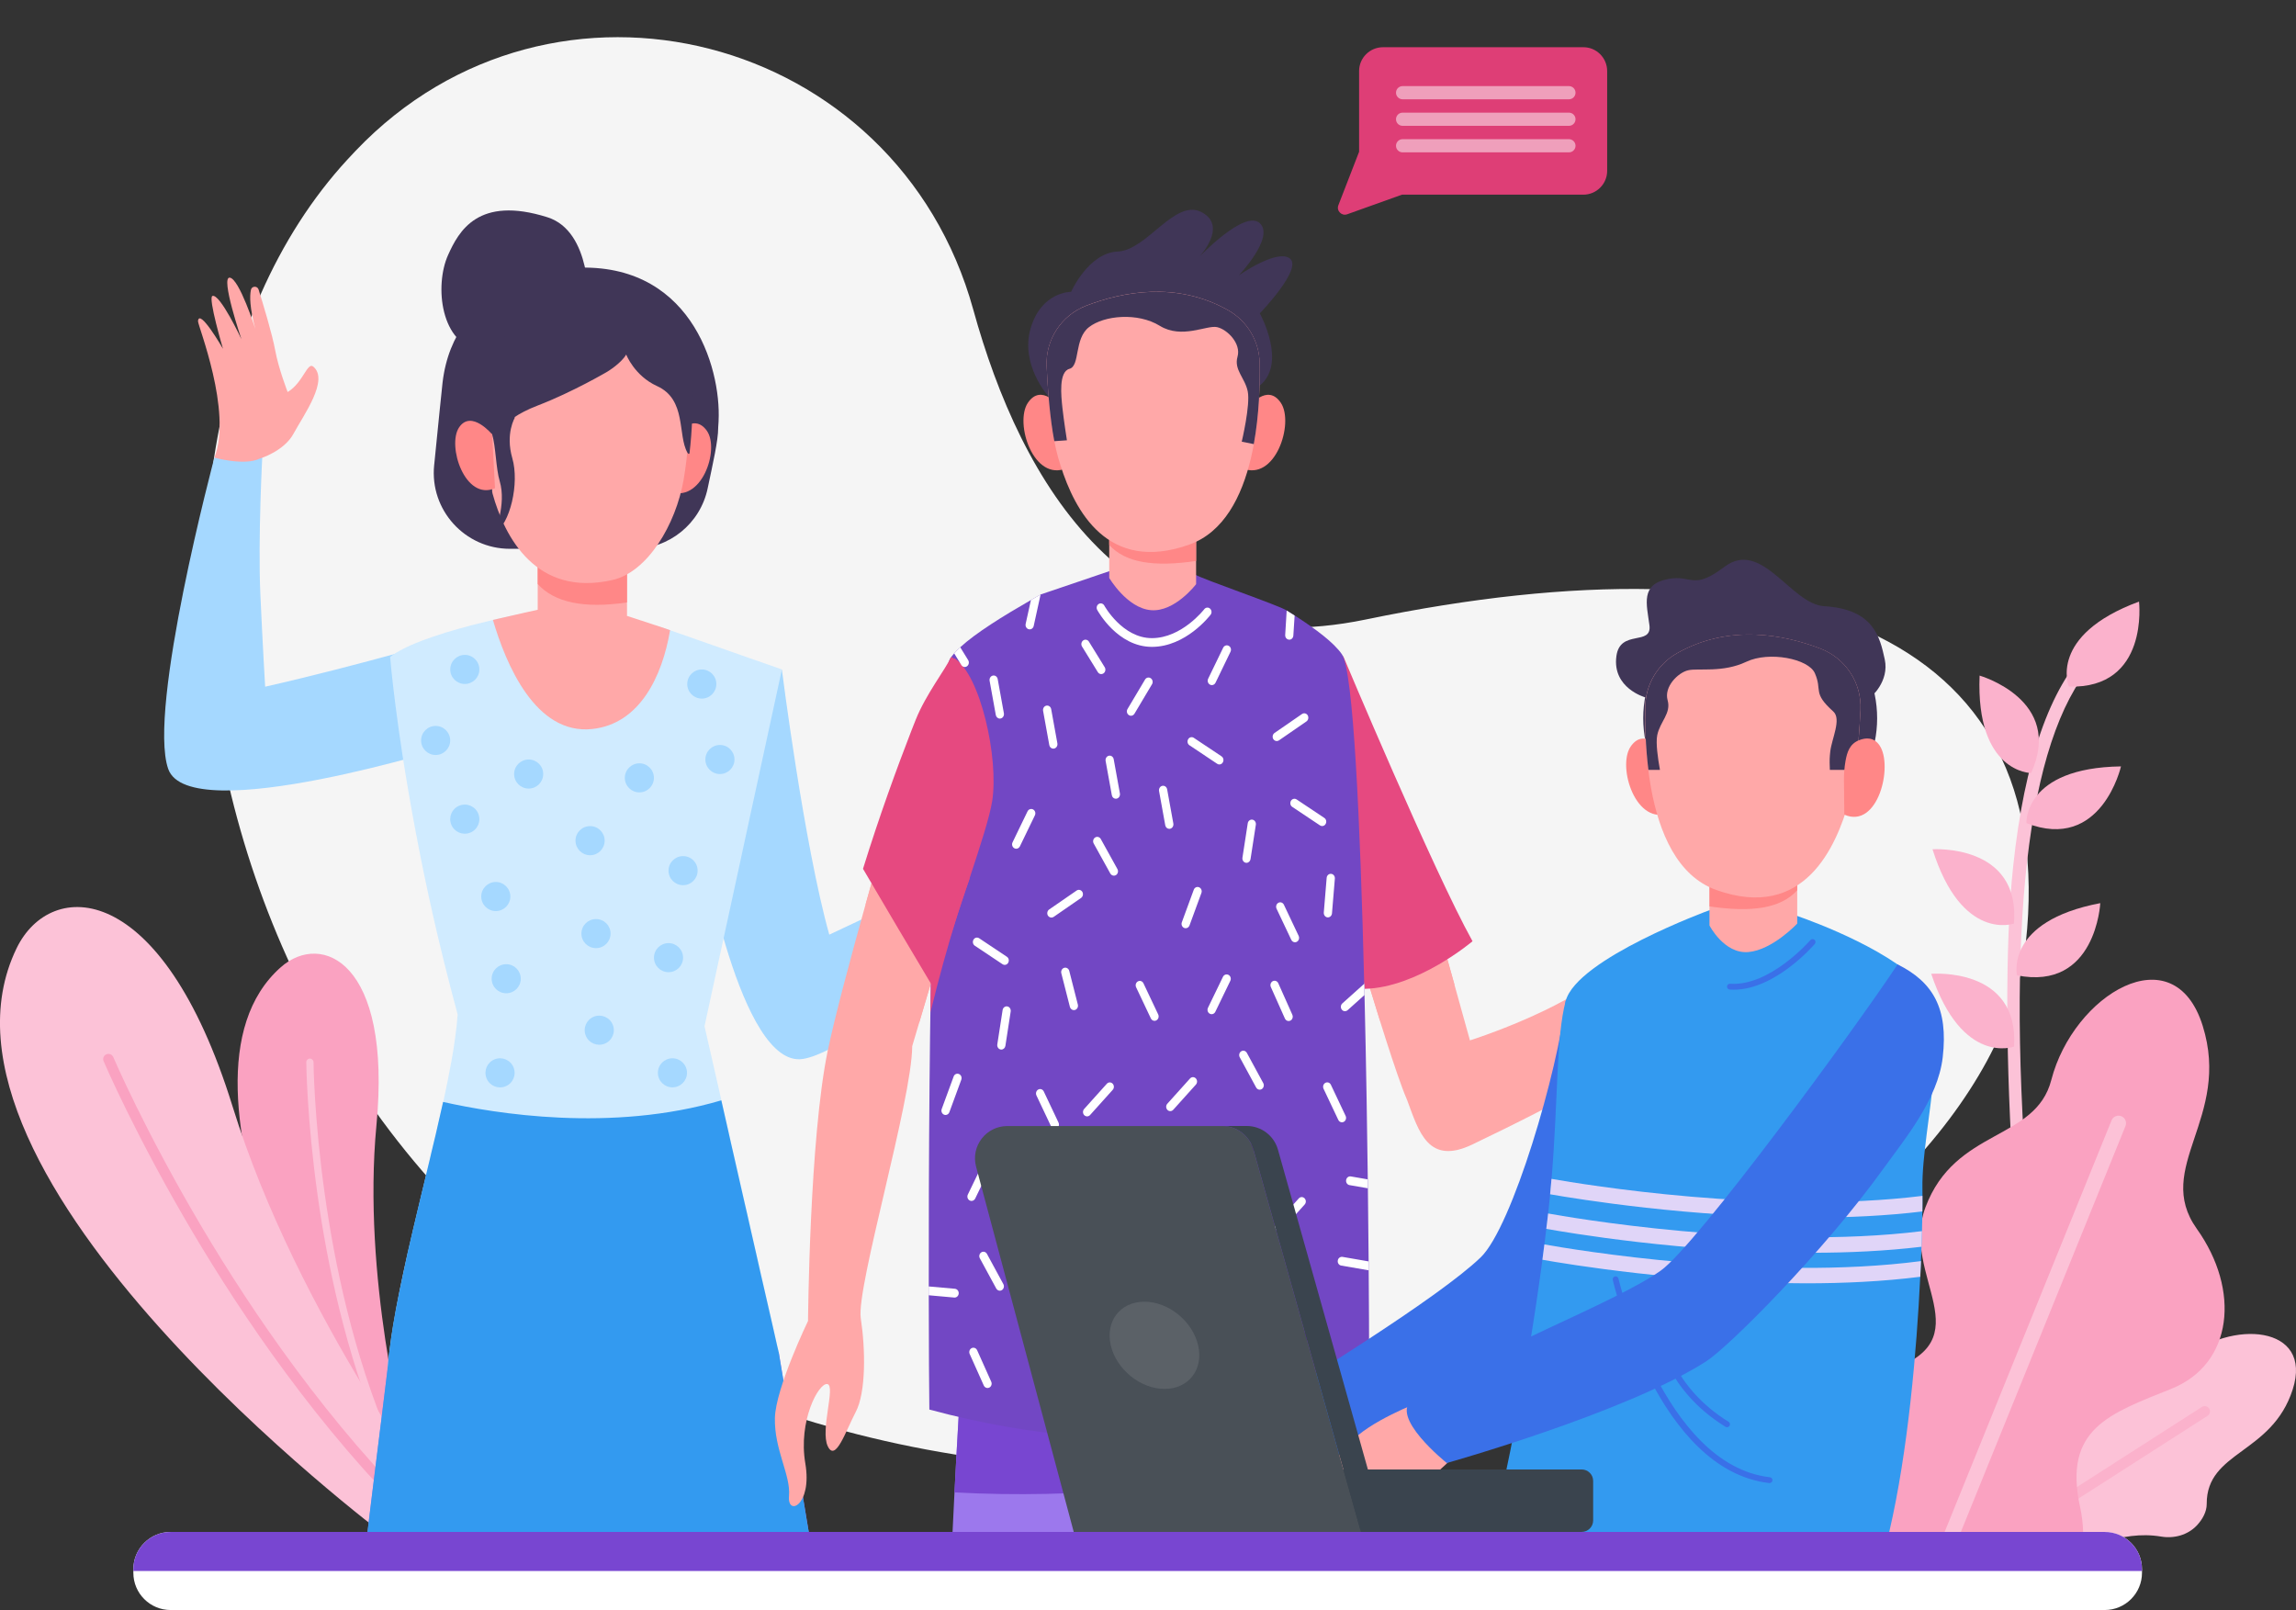 <svg width="589" height="413" viewBox="0 0 589 413" fill="none" xmlns="http://www.w3.org/2000/svg">
<rect x="0" y="0" width="589" height="413" fill="#333333" stroke="none"/>
<g clip-path="url(#clip0)">
<path d="M249.673 79.419C230.091 8.474 141.851 -14.377 91.272 38.641C90.546 39.404 89.82 40.18 89.093 40.969C16.588 119.676 50.847 313.631 202.151 362.794C353.456 411.957 510.838 322.181 519.68 241.934C528.521 161.688 458.717 136.471 350.386 158.915C289.194 171.587 261.865 123.582 249.673 79.419Z" fill="#F5F5F5"/>
<path d="M554.385 394.169C557.722 394.729 561.213 393.788 563.545 391.332C565.061 389.729 566.093 387.757 566.093 385.861C566.093 385.836 566.093 385.81 566.093 385.785C566.055 372.183 582.783 373.087 588.147 356.457C593.523 339.828 572.297 338.428 560.169 348.696C551.454 356.076 540.994 345.77 528.318 354.371C517.31 361.839 523.438 380.237 505.398 374.486C499.639 372.641 494.479 374.423 490.122 377.68C485.115 381.433 481.841 386.701 480.49 392.426L481.93 393.444C517.514 415.239 533.554 390.696 554.385 394.169Z" fill="#FCC2D7"/>
<path d="M519.119 393.444L566.309 363.201C566.946 362.794 567.125 361.954 566.717 361.33C566.309 360.694 565.469 360.516 564.844 360.923L514.099 393.457H519.119V393.444Z" fill="#FBB2CC"/>
<path d="M516.571 303.452C514.583 273.807 514.252 242.711 516.456 222.099C519.348 195.163 525.871 176.422 535.86 166.383C536.522 165.722 537.605 165.709 538.268 166.371C538.93 167.032 538.943 168.114 538.281 168.775C520.813 186.333 514.532 233.461 520.075 305.182L516.571 303.452Z" fill="#FCC2D7"/>
<path d="M521.043 198.306C521.043 198.306 506.825 198.281 507.831 173.305C507.831 173.318 529.592 179.514 521.043 198.306Z" fill="#FBB2CC"/>
<path d="M519.845 211.157C519.845 211.157 519.081 196.97 544.103 196.601C544.103 196.588 539.109 218.638 519.845 211.157Z" fill="#FBB2CC"/>
<path d="M530.726 176.129C530.726 176.129 525.26 163.012 548.728 154.322C548.728 154.322 551.39 176.766 530.726 176.129Z" fill="#FBB2CC"/>
<path d="M516.647 236.922C516.647 236.922 503.257 241.706 495.753 217.862C495.753 217.862 518.342 216.348 516.647 236.922Z" fill="#FBB2CC"/>
<path d="M517.425 250.205C517.425 250.205 514.214 236.362 538.79 231.68C538.79 231.667 537.694 254.238 517.425 250.205Z" fill="#FBB2CC"/>
<path d="M516.673 268.475C516.673 268.475 503.372 273.514 495.422 249.81C495.422 249.81 517.972 247.876 516.673 268.475Z" fill="#FBB2CC"/>
<path d="M103.91 369.537L100.037 369.384L97.986 369.308L92.164 369.079C92.164 369.079 38.349 277.84 72.059 248.093C82.443 238.932 100.585 246.528 96.572 288.629C92.852 327.639 103.91 369.537 103.91 369.537Z" fill="#FAA2C1"/>
<path d="M100.037 369.384L97.986 369.308C88.597 347.208 83.844 323.453 81.5 306.786C78.71 286.988 78.57 272.623 78.57 272.483C78.57 271.974 78.978 271.555 79.487 271.555C79.997 271.555 80.417 271.962 80.43 272.471C80.43 272.611 80.557 286.886 83.347 306.557C85.704 323.3 90.495 347.233 100.037 369.384Z" fill="#FCC2D7"/>
<path d="M114.6 387.808L109.338 389.754L106.548 390.785L98.636 393.711C98.636 393.711 -24.169 301.747 4.268 243.232C13.021 225.216 41.508 225.267 59.638 283.756C76.442 337.983 114.6 387.808 114.6 387.808Z" fill="#FCC2D7"/>
<path d="M109.338 389.767L106.548 390.798C81.666 366.483 62.071 337.398 49.624 316.43C34.845 291.543 26.653 272.407 26.576 272.216C26.283 271.529 26.602 270.74 27.29 270.46C27.978 270.168 28.768 270.486 29.061 271.173C29.137 271.364 37.278 290.36 51.968 315.107C64.479 336.164 84.239 365.491 109.338 389.767Z" fill="#FAA2C1"/>
<path d="M534.395 393.012C534.331 390.887 534.089 388.749 533.618 386.624C529.197 366.445 541.211 362.628 557.047 356.254C572.883 349.879 574.769 330.947 563.545 315.208C552.333 299.47 572.476 286.823 565.061 263.132C557.646 239.453 531.872 255.205 526.228 277.038C522.177 292.739 501.576 289.342 493.944 309.699C487.319 327.372 509.526 343.696 483.879 351.801C475.687 354.384 471.152 360.669 468.782 368.01C466.055 376.471 466.591 385.25 469.699 392.999H534.395V393.012Z" fill="#FAA2C1"/>
<path d="M503.015 393.012L545.262 288.846C545.657 287.853 545.186 286.733 544.192 286.339C543.198 285.945 542.077 286.415 541.682 287.408L498.849 393.024H503.015V393.012Z" fill="#FCC2D7"/>
<path d="M150.961 78.083C150.961 78.083 151.853 59.329 140.424 55.728C122.639 50.117 117.683 59.329 114.944 65.423C111.427 73.223 112.931 88.529 123.531 90.005C139.38 92.206 149.98 83.325 150.961 78.083Z" fill="#403657"/>
<path d="M162.414 140.797C171.664 140.797 179.639 134.333 181.538 125.287C182.901 118.785 184.238 113.021 184.238 109.777V109.688C184.328 108.67 184.366 107.639 184.379 106.634C184.506 91.837 175.358 64.813 143.227 69.1C143.227 69.1 116.562 72.141 113.529 98.161C113.529 98.161 112.268 110.171 111.427 118.861C111.415 119.014 111.402 119.167 111.376 119.32C110.204 130.809 119.25 140.784 130.818 140.784H162.414V140.797Z" fill="#403657"/>
<path d="M200.572 171.727C200.572 171.727 206.254 216.679 212.739 239.759C212.739 239.759 221.963 235.471 234.028 229.644C247.112 223.333 265.93 211.806 265.93 211.806L270.682 223.244C270.682 223.244 222.077 269.048 205.986 271.644C189.882 274.239 180.021 216.679 180.021 216.679L200.572 171.727Z" fill="#A5D8FF"/>
<path d="M264.936 213.154C264.936 213.154 263.598 206.767 266.465 202.441C269.331 198.115 273.689 190.023 278.798 188.344C283.078 186.931 276.759 194.146 276.581 198.726C276.581 198.726 282.951 197.924 287.537 196.436C291.576 195.125 299.564 193.497 303.272 192.759C304.291 192.555 304.941 193.84 304.164 194.515C302.902 195.609 300.252 196.983 294.799 198.293C294.799 198.293 308.113 195.774 309.489 197.81C310.865 199.846 294.175 202.683 294.175 202.683C294.175 202.683 307.132 201.92 307.476 203.943C307.68 205.177 294.252 208.014 294.252 208.014C294.252 208.014 306.508 208.345 303.539 210.279C302.673 210.839 278.963 213.511 270.707 223.244C270.682 223.257 265.127 217.518 264.936 213.154Z" fill="#FFA681"/>
<path d="M118.626 162.872C118.626 162.872 91.438 170.875 68.021 176.155C68.021 176.155 67.409 166.014 66.798 152.642C66.135 138.137 67.333 116.139 67.333 116.139L55 117.398C55 117.398 37.775 181.88 43.152 197.25C48.528 212.62 116.766 191.092 116.766 191.092L118.626 162.872Z" fill="#A5D8FF"/>
<path d="M66.619 117.653C66.619 117.653 72.875 115.782 75.321 111.215C77.767 106.647 84.52 97.448 80.354 94.038C78.837 92.791 77.729 98.224 73.792 100.565C73.792 100.565 71.461 94.598 70.594 89.852C69.83 85.679 67.46 77.88 66.339 74.279C66.033 73.286 64.594 73.325 64.377 74.33C64.02 75.958 64.059 78.936 65.498 84.356C65.498 84.356 61.383 71.467 58.937 71.225C56.491 70.984 61.931 87.002 61.931 87.002C61.931 87.002 56.44 75.258 54.491 75.92C53.306 76.34 57.204 89.471 57.204 89.471C57.204 89.471 51.089 78.859 50.796 82.384C50.707 83.414 59.651 105.515 55 117.398C54.987 117.398 62.683 119.549 66.619 117.653Z" fill="#FFA8A8"/>
<path d="M199.552 345.897L199.769 346.851C178.594 361.165 99.413 351.394 99.413 351.394C99.553 349.74 99.732 347.996 99.961 346.202C100.203 344.205 100.509 342.131 100.866 339.993C101.821 334.242 103.108 328.008 104.547 321.608C105.006 319.598 105.478 317.549 105.962 315.488C107.389 309.368 108.917 303.172 110.357 297.141C110.854 295.067 111.338 293.019 111.822 290.983C112.485 288.159 113.109 285.372 113.708 282.687C114.485 279.099 115.186 275.664 115.772 272.42C116.167 270.231 116.511 268.145 116.765 266.16C117.071 264.06 117.275 262.076 117.403 260.231C116.141 255.587 114.969 251.032 113.873 246.617C113.326 244.365 112.79 242.176 112.268 240.001C110.637 233.041 109.21 226.425 107.962 220.229C107.516 217.977 107.083 215.788 106.688 213.651C105.299 206.335 104.191 199.719 103.286 193.955C102.942 191.652 102.611 189.502 102.331 187.479C102.012 185.265 101.745 183.216 101.503 181.346C100.445 173.165 100.076 168.521 100.076 168.521C100.267 168.368 100.458 168.228 100.662 168.088C103.07 166.383 106.815 164.78 110.994 163.355C115.402 161.841 120.269 160.531 124.563 159.5C125.212 159.347 125.849 159.195 126.474 159.042C132.118 157.719 136.335 156.955 136.335 156.955C155.534 160.976 161.013 158.393 161.013 158.393L170.772 161.269L171.919 161.676L179.028 164.169L179.321 164.271L192.074 168.75L200.584 171.727L197.285 186.932L195.845 193.573L191.5 213.6L190.074 220.216L185.742 240.166L184.315 246.719L180.735 263.246L181.448 266.402L182.85 272.534L185.067 282.28L187.08 291.098L188.468 297.205L192.647 315.577L194.036 321.646L198.176 339.815L199.552 345.897Z" fill="#D0EBFF"/>
<path d="M171.906 161.663C169.867 173.648 164.045 185.71 151.942 187.008C137.328 188.586 129.748 170.277 126.448 159.029C132.092 157.706 137.94 156.421 137.94 156.421C157.14 160.441 160.847 157.986 160.847 157.986L170.746 161.243L171.906 161.663Z" fill="#FFA8A8"/>
<path d="M122.97 171.727C122.97 173.788 121.301 175.455 119.237 175.455C117.173 175.455 115.504 173.788 115.504 171.727C115.504 169.666 117.173 167.999 119.237 167.999C121.301 167.999 122.97 169.666 122.97 171.727Z" fill="#A5D8FF"/>
<path d="M115.491 189.947C115.491 192.008 113.822 193.675 111.759 193.675C109.695 193.675 108.026 192.008 108.026 189.947C108.026 187.886 109.695 186.219 111.759 186.219C113.81 186.219 115.491 187.886 115.491 189.947Z" fill="#A5D8FF"/>
<path d="M139.354 198.561C139.354 200.622 137.685 202.289 135.621 202.289C133.557 202.289 131.888 200.622 131.888 198.561C131.888 196.5 133.557 194.833 135.621 194.833C137.685 194.833 139.354 196.5 139.354 198.561Z" fill="#A5D8FF"/>
<path d="M122.702 208.752C123.467 210.673 122.537 212.836 120.613 213.6C118.689 214.363 116.523 213.434 115.759 211.513C114.995 209.592 115.925 207.429 117.848 206.665C119.772 205.902 121.938 206.831 122.702 208.752Z" fill="#A5D8FF"/>
<path d="M155.114 215.648C155.114 217.709 153.445 219.389 151.381 219.389C149.317 219.389 147.635 217.722 147.635 215.648C147.635 213.587 149.304 211.92 151.381 211.92C153.445 211.908 155.114 213.587 155.114 215.648Z" fill="#A5D8FF"/>
<path d="M178.964 223.346C178.964 225.407 177.295 227.074 175.231 227.074C173.167 227.074 171.498 225.407 171.498 223.346C171.498 221.284 173.167 219.618 175.231 219.618C177.295 219.605 178.964 221.272 178.964 223.346Z" fill="#A5D8FF"/>
<path d="M183.767 175.468C183.767 177.529 182.098 179.208 180.034 179.208C177.97 179.208 176.301 177.542 176.301 175.468C176.301 173.407 177.97 171.74 180.034 171.74C182.098 171.74 183.767 173.407 183.767 175.468Z" fill="#A5D8FF"/>
<path d="M156.63 239.492C156.63 241.553 154.961 243.22 152.884 243.22C150.821 243.22 149.152 241.553 149.152 239.492C149.152 237.43 150.821 235.764 152.884 235.764C154.961 235.751 156.63 237.43 156.63 239.492Z" fill="#A5D8FF"/>
<path d="M133.595 251.07C133.595 253.131 131.927 254.798 129.863 254.798C127.799 254.798 126.13 253.131 126.13 251.07C126.13 249.009 127.799 247.342 129.863 247.342C131.927 247.329 133.595 249.009 133.595 251.07Z" fill="#A5D8FF"/>
<path d="M130.92 229.987C130.92 232.049 129.251 233.715 127.187 233.715C125.123 233.715 123.454 232.049 123.454 229.987C123.454 227.926 125.123 226.247 127.187 226.247C129.238 226.247 130.92 227.926 130.92 229.987Z" fill="#A5D8FF"/>
<path d="M167.752 199.54C167.752 201.602 166.083 203.268 164.02 203.268C161.956 203.268 160.287 201.602 160.287 199.54C160.287 197.479 161.956 195.812 164.02 195.812C166.071 195.8 167.752 197.479 167.752 199.54Z" fill="#A5D8FF"/>
<path d="M188.417 194.833C188.417 196.894 186.748 198.561 184.684 198.561C182.62 198.561 180.951 196.894 180.951 194.833C180.951 192.771 182.62 191.105 184.684 191.105C186.748 191.092 188.417 192.771 188.417 194.833Z" fill="#A5D8FF"/>
<path d="M175.231 245.663C175.231 247.724 173.562 249.39 171.498 249.39C169.434 249.39 167.765 247.724 167.765 245.663C167.765 243.601 169.434 241.935 171.498 241.935C173.549 241.935 175.231 243.601 175.231 245.663Z" fill="#A5D8FF"/>
<path d="M176.238 275.206C176.238 277.267 174.569 278.934 172.505 278.934C170.441 278.934 168.772 277.267 168.772 275.206C168.772 273.145 170.441 271.478 172.505 271.478C174.556 271.478 176.238 273.145 176.238 275.206Z" fill="#A5D8FF"/>
<path d="M157.203 262.89C157.968 264.811 157.038 266.974 155.114 267.738C153.19 268.501 151.024 267.572 150.26 265.651C149.495 263.73 150.426 261.567 152.349 260.803C154.26 260.04 156.439 260.969 157.203 262.89Z" fill="#A5D8FF"/>
<path d="M131.748 273.832C132.513 275.753 131.583 277.916 129.659 278.68C127.735 279.443 125.569 278.514 124.805 276.593C124.04 274.672 124.97 272.509 126.894 271.745C128.805 270.982 130.984 271.911 131.748 273.832Z" fill="#A5D8FF"/>
<path d="M207.477 392.986L206.7 388.329L203.68 370.288L202.648 364.104L199.769 346.851L194.533 347.093L125.11 350.236L99.413 351.394L97.757 364.817L96.98 371.064L94.699 389.589L94.279 392.986H207.477Z" fill="#9C78ED"/>
<path d="M207.464 392.986L206.751 388.787L206.687 388.342L206.19 385.365L205.693 382.426L203.655 370.275L203.069 366.687L202.623 364.104L202.559 363.722L199.935 347.984L199.756 346.864L199.527 345.897L199.323 345.045L198.151 339.841L195.819 329.662L195.144 326.748L193.998 321.659L192.609 315.565L191.666 311.391L190.991 308.478L188.43 297.218L187.487 293.095L187.041 291.098L186.837 290.182L185.041 282.268C156.821 290.589 126.932 285.652 113.67 282.675C113.084 285.347 112.434 288.146 111.784 290.97C111.631 291.594 111.491 292.205 111.338 292.828C111.109 293.795 110.867 294.775 110.637 295.742C110.548 296.212 110.434 296.658 110.319 297.128C109.223 301.747 108.077 306.455 106.955 311.124C106.726 312.091 106.509 313.071 106.28 314.012C106.165 314.509 106.051 314.979 105.923 315.488C105.452 317.549 104.981 319.611 104.509 321.608C103.923 324.28 103.363 326.901 102.828 329.497C102.624 330.464 102.42 331.405 102.241 332.347C101.706 334.968 101.235 337.525 100.827 339.993C100.471 342.144 100.178 344.205 99.948 346.228C99.859 346.851 99.795 347.462 99.706 348.047C99.617 349.052 99.502 350.019 99.413 350.986C99.413 351.139 99.388 351.254 99.388 351.394L97.744 364.804L97.477 366.891L97.12 369.804L96.967 371.038L95.145 385.721L94.788 388.66L94.674 389.602L94.279 392.986H207.464Z" fill="#339AF0"/>
<path d="M173.32 111.495C173.32 111.495 177.907 105.693 181.321 110.49C184.735 115.286 179.907 129.473 171.549 126.012L173.32 111.495Z" fill="#FF8787"/>
<path d="M137.94 141.166V158.571C137.94 158.571 146.043 164.806 152.349 165.353C158.656 165.9 160.847 158.469 160.847 158.469V142.272L137.94 141.166Z" fill="#FFA8A8"/>
<path d="M137.94 142.87V149.817C142.183 154.512 149.699 156.179 160.847 154.538V143.977L137.94 142.87Z" fill="#FF8787"/>
<path d="M176.085 118.111C175.881 119.79 175.652 121.495 175.346 123.2C173.346 134.511 166.173 146.738 157.127 148.787C137.583 153.215 129.468 137.883 126.346 126.585C126.002 125.325 126.652 123.887 126.372 122.399C125.722 118.874 124.295 114.866 123.977 110.922C123.747 108.187 123.594 105.489 123.48 103.046C123.161 96.176 127.149 89.852 133.379 87.384C142.361 83.821 156.006 80.997 168.925 88.554C173.702 91.354 176.696 96.519 176.798 102.194C176.887 106.533 176.773 112.182 176.085 118.111Z" fill="#FFA8A8"/>
<path d="M176.875 116.329C176.696 116.482 176.518 116.431 176.352 116.126C173.766 111.584 176.199 102.512 168.555 99.038C162.733 96.392 160.643 90.946 160.643 90.946C159.318 93.224 155.853 95.311 155.853 95.311C155.853 95.311 147.062 100.514 137.94 104.026C135.226 105.069 133.29 106.125 131.939 107.041C132.041 107.067 132.105 107.092 132.105 107.092C132.105 107.092 129.582 111.189 131.43 117.564C133.277 123.938 130.895 134.448 126.792 136.878C126.869 136.7 129.952 129.435 128.206 123.493C127.2 120.096 127.213 114.675 126.257 111.444C125.2 110.718 122.766 109.497 121.951 109.014C121.722 106.227 121.543 103.479 121.429 100.985C121.097 93.975 125.302 87.537 131.863 85.017C141.329 81.379 155.713 78.503 169.332 86.213C174.365 89.063 177.524 94.331 177.639 100.107C177.715 104.522 177.601 110.286 176.875 116.329Z" fill="#403657"/>
<path d="M126.257 111.444C126.257 111.444 120.919 104.98 117.772 109.637C114.625 114.307 119.275 128.595 126.983 125.236L126.257 111.444Z" fill="#FF8787"/>
<path d="M408.94 251.872C396.519 260.778 377.089 266.885 377.089 266.885L373.114 252.597L370.006 241.451L367.814 233.588L345.544 233.575C346.755 237.749 347.99 241.998 349.252 246.197C350.857 251.604 352.462 256.897 353.978 261.783C356.132 268.654 358.106 274.697 359.712 279.023C360.081 280.028 360.514 281.122 361.011 282.293C363.992 290.321 366.388 299.037 377.752 293.566C387.753 288.756 401.322 282.089 408.099 277.662L408.94 251.872Z" fill="#FFA8A8"/>
<path d="M349.252 246.184C350.857 251.591 352.462 256.884 353.991 261.77C363.075 260.803 369.369 256.312 373.114 252.584L370.006 241.438L349.252 246.184Z" fill="#FFA8A8"/>
<path d="M344.525 168.19C344.525 168.19 367.763 223.524 377.752 241.451C377.752 241.451 363.75 253.335 350.105 253.665C350.105 253.665 342.245 192.911 344.525 168.19Z" fill="#E64980"/>
<path d="M290.136 393.024C290.366 389.156 290.595 385.467 290.786 382.044C291.614 368.074 292.137 358.544 292.137 358.544L286.658 358.302L283.575 358.162L246.335 356.508C246.335 356.508 245.66 367.17 244.857 382.833C244.692 386.039 244.526 389.449 244.36 393.024H290.136Z" fill="#9C78ED"/>
<path d="M286.658 358.302L292.137 358.544C292.137 358.544 291.602 368.074 290.786 382.044C276.479 383.24 260.859 383.724 244.857 382.833C245.66 367.17 246.335 356.508 246.335 356.508L283.575 358.162L286.658 358.302Z" fill="#7846D1"/>
<path d="M284.709 393.024C285.575 378.1 286.276 365.326 286.671 358.302L283.588 358.162C283.206 365.211 282.492 378.049 281.626 393.024H284.709Z" fill="#7846D1"/>
<path d="M302.139 393.024H347.915C347.749 389.449 347.571 386.039 347.418 382.833C346.615 367.17 345.94 356.508 345.94 356.508L308.7 358.162L305.617 358.302L300.138 358.544C300.138 358.544 300.674 368.074 301.489 382.044C301.68 385.467 301.897 389.156 302.139 393.024Z" fill="#9C78ED"/>
<path d="M305.603 358.302L300.125 358.544C300.125 358.544 300.66 368.074 301.475 382.044C315.783 383.24 331.402 383.724 347.404 382.833C346.602 367.17 345.927 356.508 345.927 356.508L308.686 358.162L305.603 358.302Z" fill="#7846D1"/>
<path d="M310.648 393.024C309.782 378.049 309.069 365.211 308.686 358.162L305.603 358.302C305.985 365.326 306.699 378.1 307.565 393.024H310.648Z" fill="#7846D1"/>
<path d="M238.258 330.006C238.258 330.769 238.258 331.532 238.258 332.27C238.27 345.872 238.347 356.406 238.411 361.585C251.559 365.147 264.719 367.438 277.88 368.506C278.479 368.557 279.065 368.595 279.664 368.646C279.982 368.672 280.301 368.697 280.619 368.71C281.32 368.761 282.034 368.799 282.734 368.837C283.524 368.888 284.301 368.926 285.091 368.964C294.048 369.384 302.992 369.219 311.948 368.481C313.757 368.328 315.554 368.163 317.363 367.959C317.477 367.947 317.592 367.934 317.707 367.921C318.165 367.87 318.624 367.819 319.095 367.756C319.376 367.718 319.656 367.692 319.936 367.654C330.345 366.407 340.767 364.384 351.188 361.572C351.214 359.218 351.227 355.732 351.227 351.343C351.227 350.528 351.227 349.689 351.227 348.811C351.227 342.525 351.176 334.7 351.112 325.87C351.112 325.12 351.099 324.356 351.099 323.58C351.048 317.689 350.984 311.391 350.908 304.813C350.895 304.05 350.895 303.286 350.883 302.523C350.793 295.78 350.691 288.782 350.577 281.67C350.5 277.331 350.424 272.941 350.335 268.564C350.246 264.124 350.144 259.671 350.042 255.256C350.016 254.289 349.991 253.335 349.965 252.368C348.946 210.571 347.175 172.147 344.258 167.859C342.232 164.895 337.607 161.408 332.142 157.897C331.479 157.477 330.791 157.044 330.103 156.612C327.784 155.161 308.814 148.723 306.406 147.311L286.365 145.911C286.238 145.988 267.076 152.438 266.949 152.502C266.121 152.973 265.293 153.444 264.465 153.927C257.368 158.011 250.361 162.324 246.335 166.04C245.749 166.574 245.214 167.108 244.768 167.617C244.411 168.025 244.093 168.419 243.838 168.813C243.596 169.17 243.367 169.755 243.137 170.569C240.717 179.374 239.443 213.956 238.806 251.592C238.755 254.289 238.716 256.999 238.678 259.722C238.665 260.918 238.64 262.114 238.627 263.31C238.614 264.137 238.602 264.964 238.589 265.778C238.589 266.198 238.576 266.605 238.576 267.012C238.551 269.061 238.525 271.096 238.513 273.132C238.5 274.633 238.474 276.135 238.462 277.636C238.296 296.594 238.232 315.005 238.258 330.006Z" fill="#7247C4"/>
<path d="M202.406 383.749C201.909 389.093 208.432 386.192 206.585 375.364C204.75 364.537 209.974 354.74 212.216 355.045C214.471 355.363 210.356 366.865 212.356 371.013C214.357 375.161 216.943 367.107 219.517 362.221C222.192 357.144 222.026 346.075 220.816 338.174C219.606 330.273 233.939 282.268 234.015 268.361L235.761 262.47L242.156 240.879L252.17 207.073C252.17 207.073 246.169 181.486 236.054 183.687C236.054 183.687 230.703 201.512 224.969 221.615C224.001 225.025 223.02 228.511 222.052 231.972C217.975 246.54 214.14 260.93 212.356 269.468C207.655 292.014 207.286 338.861 207.286 338.861C207.286 338.861 198.979 356.076 198.788 363.735C198.597 371.904 202.89 378.405 202.406 383.749Z" fill="#FFA8A8"/>
<path d="M222.065 231.959L235.773 262.457L242.169 240.866L224.982 221.59C224.014 225.012 223.046 228.499 222.065 231.959Z" fill="#FFA8A8"/>
<path d="M221.389 222.875C227.403 233.168 233.518 243.41 239.608 253.666C241.608 246.96 243.698 240.522 245.647 234.593C245.647 234.581 245.66 234.568 245.66 234.542C246.437 232.176 247.201 229.898 247.928 227.71C247.94 227.672 247.953 227.634 247.966 227.595C248.221 226.832 248.463 226.069 248.717 225.331C251.622 216.552 253.877 209.579 254.527 205.508C256.26 194.553 251.533 173.114 244.857 168.877C244.679 169.259 244.156 168.076 243.838 168.801C242.666 171.498 237.468 178.178 234.894 184.679C234.563 185.507 234.232 186.372 233.875 187.25C230.155 196.83 225.606 209.261 221.389 222.875Z" fill="#E64980"/>
<path d="M295.5 165.938C304.176 165.938 310.304 158.024 310.559 157.693C310.929 157.21 310.852 156.51 310.406 156.116C309.96 155.721 309.298 155.797 308.928 156.281C308.852 156.383 303.157 163.699 295.5 163.699C287.932 163.699 283.32 155.416 283.282 155.339C282.989 154.805 282.352 154.627 281.855 154.932C281.358 155.238 281.18 155.925 281.473 156.459C281.677 156.841 286.722 165.938 295.5 165.938Z" fill="white"/>
<path d="M332.205 241.718C332.371 241.718 332.524 241.68 332.676 241.591C333.199 241.311 333.403 240.637 333.148 240.077L329.364 232.087C329.096 231.527 328.459 231.311 327.95 231.59C327.427 231.87 327.224 232.545 327.478 233.105L331.262 241.095C331.453 241.489 331.823 241.718 332.205 241.718Z" fill="white"/>
<path d="M340.091 235.166C340.232 235.255 340.384 235.318 340.55 235.331C341.136 235.382 341.646 234.924 341.697 234.301L342.436 225.381C342.487 224.758 342.053 224.211 341.48 224.16C340.894 224.109 340.384 224.567 340.333 225.191L339.595 234.11C339.569 234.555 339.773 234.949 340.091 235.166Z" fill="white"/>
<path d="M319.758 221.335C320.267 221.335 320.713 220.941 320.802 220.394L322.166 211.564C322.255 210.953 321.873 210.368 321.299 210.266C320.726 210.164 320.178 210.584 320.089 211.195L318.726 220.025C318.637 220.636 319.019 221.221 319.592 221.323C319.643 221.335 319.694 221.335 319.758 221.335Z" fill="white"/>
<path d="M285.754 224.631C285.932 224.631 286.123 224.58 286.289 224.478C286.786 224.16 286.951 223.473 286.658 222.939L282.39 215.228C282.097 214.694 281.447 214.516 280.938 214.834C280.441 215.152 280.275 215.839 280.568 216.373L284.836 224.084C285.04 224.427 285.384 224.631 285.754 224.631Z" fill="white"/>
<path d="M327.529 190.1C327.721 190.1 327.924 190.036 328.103 189.921L335.148 185.061C335.632 184.718 335.772 184.031 335.467 183.496C335.148 182.975 334.498 182.822 334.002 183.165L326.956 188.026C326.472 188.369 326.332 189.056 326.638 189.591C326.841 189.909 327.185 190.1 327.529 190.1Z" fill="white"/>
<path d="M296.175 261.872C296.341 261.872 296.494 261.834 296.647 261.745C297.169 261.465 297.373 260.79 297.118 260.231L293.334 252.24C293.067 251.681 292.442 251.464 291.92 251.744C291.398 252.024 291.194 252.698 291.449 253.258L295.233 261.249C295.411 261.643 295.78 261.872 296.175 261.872Z" fill="white"/>
<path d="M312.802 196.105C313.158 196.105 313.502 195.914 313.693 195.571C313.999 195.036 313.859 194.349 313.362 194.018L306.253 189.273C305.756 188.942 305.106 189.107 304.801 189.629C304.495 190.163 304.635 190.85 305.132 191.181L312.241 195.927C312.419 196.054 312.61 196.105 312.802 196.105Z" fill="white"/>
<path d="M329.695 162.884C329.683 163.101 329.721 163.317 329.81 163.495C329.976 163.826 330.294 164.055 330.664 164.093C331.25 164.144 331.746 163.673 331.785 163.05L332.116 157.909C331.453 157.49 330.778 157.057 330.077 156.624L329.695 162.884Z" fill="white"/>
<path d="M339.174 211.907C339.531 211.907 339.875 211.717 340.066 211.373C340.372 210.839 340.232 210.152 339.735 209.821L332.625 205.075C332.129 204.744 331.479 204.91 331.173 205.431C330.867 205.966 331.007 206.653 331.504 206.983L338.613 211.729C338.792 211.844 338.983 211.907 339.174 211.907Z" fill="white"/>
<path d="M282.505 172.923C282.709 172.923 282.9 172.859 283.091 172.732C283.575 172.389 283.715 171.689 283.397 171.167L279.345 164.602C279.027 164.08 278.364 163.94 277.88 164.284C277.396 164.627 277.256 165.327 277.574 165.849L281.626 172.414C281.83 172.745 282.161 172.923 282.505 172.923Z" fill="white"/>
<path d="M278.874 286.377C279.154 286.377 279.435 286.263 279.638 286.034L285.448 279.57C285.856 279.125 285.843 278.412 285.423 277.98C285.002 277.547 284.327 277.56 283.932 278.018L278.122 284.481C277.715 284.927 277.727 285.639 278.148 286.072C278.352 286.263 278.619 286.377 278.874 286.377Z" fill="white"/>
<path d="M300.214 285.029C300.494 285.029 300.775 284.914 300.979 284.685L306.788 278.222C307.196 277.776 307.183 277.064 306.763 276.631C306.342 276.199 305.68 276.211 305.272 276.669L299.462 283.133C299.055 283.578 299.067 284.291 299.488 284.723C299.679 284.927 299.947 285.029 300.214 285.029Z" fill="white"/>
<path d="M315.553 328.682C315.655 328.402 315.643 328.084 315.515 327.804L311.897 319.725C311.642 319.165 311.018 318.924 310.483 319.191C309.96 319.458 309.731 320.132 309.986 320.692L313.604 328.771C313.859 329.331 314.483 329.573 315.018 329.306C315.273 329.179 315.451 328.95 315.553 328.682Z" fill="#6020BD"/>
<path d="M254.323 355.325C254.425 355.045 254.412 354.727 254.285 354.447L250.667 346.368C250.412 345.808 249.788 345.566 249.253 345.833C248.73 346.101 248.501 346.775 248.756 347.335L252.374 355.414C252.629 355.974 253.253 356.216 253.788 355.948C254.056 355.821 254.234 355.592 254.323 355.325Z" fill="white"/>
<path d="M280.619 368.697C281.333 368.748 282.034 368.786 282.734 368.824L283.473 363.799C283.562 363.188 283.167 362.603 282.594 362.514C282.021 362.425 281.473 362.845 281.384 363.455L280.619 368.697Z" fill="#6020BD"/>
<path d="M272.185 353.506C272.415 353.34 272.58 353.073 272.618 352.755L273.918 343.912C274.007 343.301 273.612 342.716 273.039 342.627C272.466 342.525 271.918 342.945 271.828 343.569L270.529 352.411C270.44 353.022 270.835 353.607 271.408 353.696C271.701 353.735 271.969 353.658 272.185 353.506Z" fill="#6020BD"/>
<path d="M323.159 279.532C323.338 279.532 323.516 279.481 323.682 279.379C324.191 279.061 324.357 278.374 324.064 277.84L319.86 270.091C319.567 269.557 318.917 269.366 318.42 269.684C317.91 269.989 317.745 270.689 318.038 271.224L322.242 278.972C322.433 279.328 322.79 279.532 323.159 279.532Z" fill="white"/>
<path d="M310.827 260.167C311.209 260.167 311.578 259.951 311.77 259.556L315.617 251.604C315.885 251.044 315.681 250.37 315.159 250.09C314.636 249.798 313.999 250.027 313.732 250.574L309.884 258.526C309.616 259.086 309.82 259.76 310.343 260.04C310.496 260.129 310.661 260.167 310.827 260.167Z" fill="white"/>
<path d="M344.219 258.997C344.334 259.137 344.474 259.238 344.614 259.315C344.971 259.467 345.391 259.416 345.71 259.137L350.029 255.256C350.003 254.289 349.991 253.335 349.965 252.368L344.347 257.406C343.901 257.813 343.85 258.513 344.219 258.997Z" fill="white"/>
<path d="M310.878 175.748C311.26 175.748 311.629 175.531 311.82 175.137L315.668 167.185C315.936 166.625 315.732 165.951 315.209 165.671C314.687 165.391 314.05 165.607 313.782 166.154L309.935 174.106C309.667 174.666 309.871 175.34 310.394 175.62C310.546 175.709 310.712 175.748 310.878 175.748Z" fill="white"/>
<path d="M286.251 204.897C286.314 204.897 286.378 204.884 286.454 204.871C287.028 204.757 287.397 204.159 287.295 203.548L285.703 194.756C285.588 194.146 285.04 193.738 284.467 193.866C283.894 193.98 283.524 194.578 283.626 195.189L285.219 203.981C285.308 204.528 285.754 204.897 286.251 204.897Z" fill="white"/>
<path d="M299.959 212.62C300.023 212.62 300.087 212.607 300.163 212.594C300.736 212.48 301.106 211.882 301.004 211.271L299.411 202.479C299.297 201.869 298.749 201.474 298.176 201.589C297.602 201.703 297.233 202.301 297.335 202.912L298.927 211.704C299.016 212.238 299.462 212.62 299.959 212.62Z" fill="white"/>
<path d="M290.136 183.611C290.48 183.611 290.824 183.42 291.028 183.089L295.526 175.531C295.844 175.01 295.691 174.31 295.194 173.979C294.697 173.648 294.048 173.801 293.742 174.323L289.245 181.88C288.926 182.402 289.079 183.102 289.576 183.433C289.741 183.56 289.945 183.611 290.136 183.611Z" fill="white"/>
<path d="M331.352 261.567C331.645 261.236 331.721 260.74 331.53 260.307L327.924 252.228C327.67 251.668 327.045 251.426 326.51 251.693C325.988 251.96 325.759 252.635 326.013 253.195L329.619 261.274C329.874 261.834 330.498 262.076 331.033 261.808C331.148 261.745 331.262 261.668 331.352 261.567Z" fill="white"/>
<path d="M304.164 238.117C304.584 238.117 304.979 237.85 305.145 237.405L308.202 229.071C308.419 228.486 308.151 227.837 307.603 227.608C307.056 227.379 306.444 227.672 306.24 228.244L303.183 236.578C302.966 237.163 303.234 237.812 303.781 238.041C303.909 238.092 304.036 238.117 304.164 238.117Z" fill="white"/>
<path d="M270.605 289.622C270.771 289.622 270.924 289.583 271.077 289.494C271.599 289.214 271.803 288.54 271.548 287.98L267.764 279.99C267.497 279.43 266.86 279.214 266.35 279.494C265.828 279.774 265.624 280.448 265.879 281.008L269.663 288.998C269.841 289.393 270.223 289.622 270.605 289.622Z" fill="white"/>
<path d="M326.23 347.042C326.23 347.208 326.268 347.386 326.344 347.551C326.612 348.098 327.249 348.314 327.771 348.035L335.212 343.912C335.734 343.632 335.938 342.945 335.658 342.385C335.39 341.838 334.753 341.622 334.231 341.902L326.79 346.024C326.434 346.228 326.23 346.622 326.23 347.042Z" fill="#6020BD"/>
<path d="M346.436 352.157C346.436 352.335 346.474 352.5 346.551 352.666C346.818 353.226 347.455 353.429 347.978 353.149L351.214 351.355C351.214 350.541 351.214 349.701 351.214 348.823L347.009 351.139C346.64 351.343 346.436 351.75 346.436 352.157Z" fill="#6020BD"/>
<path d="M315.171 362.119L317.719 367.921C318.178 367.87 318.637 367.819 319.108 367.756C319.388 367.718 319.669 367.692 319.936 367.654L317.082 361.152C316.84 360.593 316.203 360.338 315.681 360.605C315.146 360.885 314.916 361.547 315.171 362.119Z" fill="#6020BD"/>
<path d="M256.871 269.239C257.381 269.239 257.827 268.844 257.916 268.297L259.279 259.467C259.368 258.857 258.986 258.271 258.413 258.17C257.84 258.068 257.292 258.488 257.203 259.098L255.839 267.928C255.75 268.539 256.132 269.124 256.706 269.226C256.757 269.239 256.808 269.239 256.871 269.239Z" fill="white"/>
<path d="M269.726 235.382C269.917 235.382 270.121 235.318 270.3 235.204L277.332 230.344C277.816 230 277.957 229.313 277.651 228.779C277.332 228.257 276.683 228.104 276.186 228.448L269.14 233.308C268.656 233.652 268.516 234.339 268.822 234.873C269.038 235.191 269.382 235.382 269.726 235.382Z" fill="white"/>
<path d="M344.257 287.904C344.423 287.904 344.576 287.866 344.729 287.777C345.251 287.497 345.455 286.822 345.2 286.263L341.416 278.272C341.149 277.713 340.525 277.496 340.002 277.776C339.48 278.056 339.276 278.73 339.531 279.29L343.315 287.28C343.493 287.675 343.875 287.904 344.257 287.904Z" fill="white"/>
<path d="M257.738 247.52C258.094 247.52 258.438 247.329 258.629 246.986C258.935 246.451 258.795 245.764 258.298 245.433L251.189 240.688C250.692 240.357 250.042 240.522 249.737 241.044C249.431 241.578 249.571 242.265 250.068 242.596L257.177 247.342C257.343 247.456 257.547 247.52 257.738 247.52Z" fill="white"/>
<path d="M274.772 258.818C275.026 259.073 275.396 259.187 275.765 259.086C276.326 258.92 276.657 258.297 276.504 257.699L274.3 249.06C274.147 248.462 273.561 248.105 273.001 248.271C272.44 248.436 272.109 249.06 272.262 249.658L274.466 258.297C274.517 258.5 274.631 258.678 274.772 258.818Z" fill="white"/>
<path d="M244.781 167.617L246.615 170.595C246.819 170.925 247.15 171.104 247.494 171.104C247.698 171.104 247.889 171.053 248.068 170.913C248.552 170.569 248.692 169.869 248.373 169.348L246.335 166.04C245.749 166.574 245.227 167.108 244.781 167.617Z" fill="white"/>
<path d="M328.115 315.794C328.396 315.794 328.676 315.679 328.88 315.45L334.689 308.987C335.097 308.541 335.084 307.829 334.664 307.396C334.244 306.964 333.568 306.976 333.173 307.434L327.364 313.898C326.956 314.343 326.969 315.056 327.389 315.488C327.58 315.692 327.848 315.794 328.115 315.794Z" fill="white"/>
<path d="M289.487 338.378C289.767 338.378 290.047 338.263 290.251 338.034L296.061 331.571C296.468 331.125 296.456 330.413 296.035 329.98C295.615 329.547 294.939 329.56 294.545 330.018L288.735 336.482C288.327 336.927 288.34 337.64 288.76 338.072C288.952 338.276 289.219 338.378 289.487 338.378Z" fill="#6020BD"/>
<path d="M278.747 329.408C278.925 329.179 279.014 328.873 278.976 328.555L277.931 319.674C277.855 319.051 277.332 318.618 276.746 318.695C276.173 318.771 275.753 319.331 275.829 319.954L276.874 328.835C276.95 329.458 277.472 329.891 278.059 329.815C278.339 329.777 278.581 329.624 278.747 329.408Z" fill="#6020BD"/>
<path d="M300.749 354.447C301.029 354.447 301.31 354.333 301.514 354.104L307.323 347.64C307.731 347.195 307.718 346.482 307.298 346.05C306.877 345.617 306.202 345.63 305.807 346.088L299.997 352.551C299.59 352.997 299.603 353.709 300.023 354.142C300.214 354.345 300.482 354.447 300.749 354.447Z" fill="#6020BD"/>
<path d="M238.245 330.006C238.245 330.769 238.245 331.532 238.245 332.27L244.793 332.856C245.38 332.906 245.889 332.448 245.94 331.825C245.991 331.202 245.558 330.667 244.972 330.604L238.245 330.006Z" fill="white"/>
<path d="M314.993 302.218C315.273 302.218 315.553 302.103 315.757 301.874L321.567 295.411C321.975 294.965 321.962 294.253 321.541 293.82C321.121 293.388 320.458 293.4 320.051 293.858L314.241 300.322C313.833 300.767 313.846 301.48 314.267 301.912C314.471 302.103 314.738 302.218 314.993 302.218Z" fill="#6020BD"/>
<path d="M287.066 299.406C287.079 299.699 287.206 299.991 287.435 300.195L293.857 305.958C294.302 306.366 294.965 306.302 295.347 305.819C295.717 305.335 295.666 304.635 295.22 304.228L288.799 298.464C288.353 298.057 287.69 298.121 287.308 298.604C287.13 298.833 287.053 299.126 287.066 299.406Z" fill="#6020BD"/>
<path d="M256.489 331.1C256.667 331.1 256.846 331.049 257.011 330.947C257.521 330.629 257.687 329.942 257.394 329.408L253.189 321.659C252.896 321.125 252.247 320.934 251.75 321.252C251.24 321.57 251.074 322.257 251.367 322.791L255.572 330.54C255.776 330.896 256.132 331.1 256.489 331.1Z" fill="white"/>
<path d="M249.227 308.071C249.609 308.071 249.979 307.841 250.17 307.46L254.017 299.508C254.285 298.948 254.081 298.274 253.559 297.994C253.036 297.701 252.399 297.93 252.132 298.477L248.284 306.429C248.017 306.989 248.221 307.663 248.743 307.943C248.896 308.032 249.061 308.071 249.227 308.071Z" fill="white"/>
<path d="M260.693 217.722C261.076 217.722 261.445 217.493 261.636 217.111L265.484 209.159C265.751 208.599 265.548 207.925 265.025 207.645C264.503 207.365 263.866 207.582 263.598 208.129L259.751 216.081C259.483 216.641 259.687 217.315 260.209 217.595C260.362 217.684 260.528 217.722 260.693 217.722Z" fill="white"/>
<path d="M256.489 184.336C256.553 184.336 256.616 184.323 256.693 184.31C257.266 184.196 257.636 183.598 257.534 182.987L255.941 174.195C255.827 173.585 255.279 173.178 254.705 173.305C254.132 173.419 253.763 174.017 253.865 174.628L255.457 183.42C255.559 183.954 255.992 184.336 256.489 184.336Z" fill="white"/>
<path d="M270.21 192.046C270.274 192.046 270.338 192.034 270.414 192.021C270.988 191.906 271.357 191.308 271.255 190.698L269.663 181.906C269.548 181.295 269 180.901 268.427 181.015C267.853 181.13 267.484 181.728 267.586 182.338L269.178 191.13C269.268 191.677 269.714 192.046 270.21 192.046Z" fill="white"/>
<path d="M263.917 161.421C264.121 161.472 264.324 161.459 264.503 161.383C264.834 161.256 265.102 160.963 265.178 160.581L266.949 152.502C266.121 152.973 265.293 153.444 264.465 153.927L263.114 160.06C262.987 160.683 263.343 161.281 263.917 161.421Z" fill="white"/>
<path d="M269.752 309.47C270.045 309.139 270.121 308.643 269.93 308.21L266.325 300.131C266.07 299.571 265.446 299.33 264.91 299.597C264.388 299.864 264.159 300.538 264.414 301.098L268.019 309.177C268.274 309.737 268.898 309.979 269.433 309.712C269.548 309.648 269.663 309.572 269.752 309.47Z" fill="#6020BD"/>
<path d="M344.054 324.649L351.112 325.87C351.112 325.12 351.099 324.356 351.086 323.58L344.398 322.422C343.824 322.333 343.276 322.74 343.187 323.351C343.085 323.975 343.468 324.547 344.054 324.649Z" fill="white"/>
<path d="M346.194 304.012L350.895 304.826C350.883 304.063 350.882 303.299 350.87 302.536L346.538 301.785C345.965 301.683 345.417 302.103 345.328 302.714C345.226 303.337 345.621 303.91 346.194 304.012Z" fill="white"/>
<path d="M242.564 286.021C242.984 286.021 243.379 285.754 243.545 285.308L246.603 276.975C246.819 276.389 246.552 275.74 246.004 275.511C245.456 275.282 244.844 275.575 244.641 276.148L241.583 284.481C241.366 285.067 241.634 285.716 242.182 285.945C242.309 285.995 242.436 286.021 242.564 286.021Z" fill="white"/>
<path d="M238.691 259.722C240.678 251.541 243.163 242.443 245.634 234.606C245.634 234.593 245.647 234.58 245.647 234.555C246.411 232.138 247.176 229.835 247.915 227.723C247.928 227.684 247.94 227.646 247.953 227.608C248.182 226.946 248.412 226.298 248.654 225.674C248.692 225.56 248.705 225.458 248.705 225.343C248.705 224.974 248.475 224.618 248.093 224.478C247.609 224.3 247.074 224.554 246.896 225.038C244.36 231.934 241.366 241.858 238.806 251.592C238.767 254.289 238.729 256.999 238.691 259.722Z" fill="#E64980"/>
<path d="M268.975 101.698C268.975 101.698 261.624 93.606 264.401 84.178C267.178 74.762 274.772 74.864 274.772 74.864C274.772 74.864 279.205 64.851 286.748 64.52C294.29 64.189 301.412 50.804 308.279 54.443C315.146 58.082 307.54 66.009 307.54 66.009C307.54 66.009 319.299 53.616 323.185 57.255C327.058 60.894 317.796 70.64 317.796 70.64C317.796 70.64 327.682 63.706 330.931 66.34C334.18 68.986 323.185 80.386 323.185 80.386C323.185 80.386 330.294 93.186 323.134 98.937L268.975 101.698Z" fill="#403657"/>
<path d="M320.369 104.408C320.369 104.408 325.071 98.148 328.574 103.326C332.078 108.505 327.122 123.798 318.56 120.07L320.369 104.408Z" fill="#FF8787"/>
<path d="M271.892 104.408C271.892 104.408 267.191 98.148 263.687 103.326C260.184 108.505 265.14 123.798 273.701 120.07L271.892 104.408Z" fill="#FF8787"/>
<path d="M284.556 133.035V148.253C284.556 148.253 289.104 156.001 295.245 156.523C301.386 157.057 306.839 149.856 306.839 149.856V134.104L284.556 133.035Z" fill="#FFA8A8"/>
<path d="M284.556 133.035V139.792C288.684 144.359 295.997 145.504 306.839 143.901V134.104L284.556 133.035Z" fill="#FF8787"/>
<path d="M268.503 93.975C268.784 99.891 269.344 107.283 270.478 113.187V113.2C270.478 113.212 270.478 113.238 270.491 113.251C270.491 113.251 270.491 113.251 270.491 113.263C270.771 114.701 271.077 116.062 271.421 117.284C271.625 117.996 271.841 118.747 272.096 119.51C275.702 130.822 284.072 147.196 305.094 139.702C313.948 136.547 318.56 127.424 320.904 117.513C321.045 116.928 321.172 116.342 321.287 115.77C321.363 115.401 321.44 115.032 321.503 114.676L321.605 114.141C321.618 114.052 321.631 113.989 321.643 113.95C321.643 113.925 321.643 113.912 321.643 113.912C323.032 106.291 323.236 98.593 323.134 93.097C323.032 87.486 319.962 82.358 315.069 79.585C301.819 72.078 287.843 74.877 278.632 78.414C272.262 80.882 268.172 87.155 268.503 93.975Z" fill="#FFA8A8"/>
<path d="M268.491 93.962C268.771 99.878 269.331 107.271 270.465 113.174L273.701 112.945C273.701 112.945 272.911 107.958 272.555 104.7C272.198 101.443 271.574 95.374 274.351 94.611C277.129 93.86 275.498 86.926 279.358 83.923C283.218 80.908 291.844 80.081 297.526 83.58C303.208 87.066 309.629 83.312 312.241 83.923C314.866 84.521 318.433 88.135 317.465 91.506C316.496 94.878 319.388 96.927 320.089 100.413C320.79 103.899 318.548 113.301 318.548 113.301L321.643 113.925C323.032 106.304 323.249 98.606 323.147 93.109C323.045 87.499 319.974 82.358 315.082 79.597C301.832 72.091 287.856 74.89 278.645 78.427C272.262 80.882 268.172 87.155 268.491 93.962Z" fill="#403657"/>
<path d="M401.653 256.745C399.691 274.659 387.97 314.687 379.867 322.524C369.305 332.728 334.562 354.218 316.458 365.237C313.196 367.221 328.536 380.466 328.536 380.466C328.536 380.466 376.593 359.944 394.951 343.76C400.149 339.179 410.686 324.738 422.585 297.243C426.191 288.909 434.943 272.089 434.485 261.121C433.95 248.513 413.884 250.586 401.653 256.745Z" fill="#3A70E8"/>
<path d="M364.158 359.664C364.158 359.664 351.086 364.626 346.449 370.071C341.811 375.53 335.696 380.148 337.187 382.299C338.677 384.449 345.455 378.163 345.455 378.163C345.455 378.163 347.315 385.06 353.889 385.81C360.463 386.561 372.911 373.698 372.911 373.698L364.158 359.664Z" fill="#FFA8A8"/>
<path d="M493.18 306.773C493.18 307.905 493.167 309.254 493.154 310.768C493.129 312.282 493.103 313.974 493.052 315.819C493.014 317.079 492.976 318.427 492.925 319.827C492.887 321.01 492.836 322.232 492.785 323.504C492.734 324.802 492.67 326.138 492.606 327.525C491.702 346.292 489.498 372.196 484.656 392.973H382.975C386.364 377.884 391.562 354.065 395.678 323.173C395.856 321.875 396.022 320.565 396.187 319.242C396.353 317.918 396.518 316.582 396.684 315.234C396.773 314.521 396.862 313.796 396.952 313.071C397.015 312.473 397.092 311.875 397.155 311.29C397.347 309.623 397.512 307.981 397.665 306.378C397.792 305.042 397.907 303.719 398.022 302.421C399.767 281.657 399.156 266.083 401.653 256.757C404.57 245.904 438.6 233.461 438.6 233.461L459.915 234.58C459.915 234.58 480.248 241.209 491.116 250.739C501.983 260.269 492.899 288.706 493.167 304.852C493.18 305.399 493.18 306.035 493.18 306.773Z" fill="#339AF0"/>
<path d="M493.154 310.768C483.905 311.888 474.26 312.333 464.794 312.333C433.797 312.333 404.698 307.6 397.652 306.366C397.78 305.03 397.894 303.706 398.009 302.409C406.201 303.859 453.57 311.684 493.167 306.773C493.192 307.905 493.18 309.254 493.154 310.768Z" fill="#E0D5F8"/>
<path d="M493.052 315.819C493.014 317.079 492.976 318.427 492.925 319.827C483.739 320.921 474.184 321.366 464.794 321.366C432.051 321.366 401.423 316.086 396.671 315.234C396.761 314.521 396.85 313.796 396.939 313.071C397.003 312.473 397.079 311.875 397.143 311.29C401.857 312.142 451.672 320.921 493.052 315.819Z" fill="#E0D5F8"/>
<path d="M492.797 323.504C492.746 324.802 492.683 326.138 492.619 327.525C483.064 328.733 473.063 329.204 463.265 329.204C431.554 329.204 401.844 324.255 395.678 323.16C395.856 321.863 396.022 320.552 396.187 319.229C403.526 320.539 452.461 328.784 492.797 323.504Z" fill="#E0D5F8"/>
<path d="M444.754 253.882C455.354 253.882 465.138 242.634 465.559 242.138C465.826 241.82 465.788 241.349 465.482 241.082C465.164 240.815 464.692 240.853 464.425 241.158C464.323 241.273 454.079 253.068 443.836 252.355C443.429 252.33 443.072 252.635 443.034 253.042C443.008 253.449 443.314 253.805 443.722 253.844C444.078 253.869 444.422 253.882 444.754 253.882Z" fill="#3A70E8"/>
<path d="M453.952 380.441C454.321 380.441 454.653 380.161 454.691 379.779C454.742 379.372 454.449 379.003 454.028 378.952C426.649 375.81 415.298 328.466 415.183 327.995C415.094 327.588 414.686 327.346 414.291 327.436C413.884 327.525 413.642 327.932 413.731 328.326C414.189 330.324 425.439 377.171 453.863 380.441C453.888 380.428 453.914 380.441 453.952 380.441Z" fill="#3A70E8"/>
<path d="M443.046 366.115C443.301 366.115 443.543 365.987 443.683 365.758C443.9 365.402 443.785 364.944 443.441 364.728C428.879 355.758 426.713 342.538 426.688 342.411C426.624 342.004 426.242 341.724 425.834 341.787C425.426 341.851 425.146 342.233 425.21 342.64C425.299 343.212 427.478 356.661 442.651 366.013C442.779 366.076 442.906 366.115 443.046 366.115Z" fill="#3A70E8"/>
<path d="M451.544 214.21C468.115 214.21 481.548 200.795 481.548 184.247C481.548 167.699 468.115 154.283 451.544 154.283C434.974 154.283 421.541 167.699 421.541 184.247C421.541 200.795 434.974 214.21 451.544 214.21Z" fill="#403657"/>
<path d="M422.037 178.878C422.037 178.878 413.54 176.537 414.661 168.305C415.616 161.294 423.859 165.836 423.133 160.365C422.407 154.881 420.802 149.907 427.898 148.532C434.102 147.336 434.204 151.586 442.358 145.415C451.99 138.137 459.379 154.996 467.979 155.505C480.656 156.256 482.248 163.406 483.497 169.132C484.745 174.857 479.866 178.878 479.866 178.878H422.037Z" fill="#403657"/>
<path d="M426.586 192.632C426.586 192.632 421.834 186.308 418.304 191.537C414.775 196.767 419.77 212.226 428.42 208.447L426.586 192.632Z" fill="#FF8787"/>
<path d="M461.048 221.552V236.922C461.048 236.922 454.716 243.69 448.512 244.225C442.307 244.759 438.536 237.405 438.536 237.405V222.633L461.048 221.552Z" fill="#FFA8A8"/>
<path d="M461.048 221.552V228.371C456.882 232.99 449.493 234.135 438.549 232.519V222.621L461.048 221.552Z" fill="#FF8787"/>
<path d="M477.28 182.084C476.999 188.051 476.426 195.52 475.279 201.5C474.999 202.988 474.668 204.388 474.311 205.648C471.075 216.971 462.972 236.387 440.294 228.308C430.28 224.733 425.63 213.6 423.566 202.263C422.165 194.566 421.948 186.792 422.05 181.231C422.165 175.557 425.261 170.378 430.204 167.579C443.594 159.996 457.71 162.821 467.011 166.396C473.47 168.877 477.611 175.201 477.28 182.084Z" fill="#FFA8A8"/>
<path d="M425.834 197.505C425.286 194.489 424.738 190.609 425.133 188.611C425.847 185.087 428.764 183.013 427.796 179.616C426.828 176.206 430.421 172.554 433.071 171.943C435.721 171.333 441.912 172.643 448.002 169.755C453.812 166.994 463.928 168.966 465.571 172.694C467.559 177.211 464.858 177.631 470.298 182.517C472.464 184.463 469.89 189.514 469.521 192.797C469.355 194.311 469.33 195.049 469.393 196.665L469.419 197.492H475.929C476.643 192.403 477.063 186.779 477.28 182.071C477.611 175.188 473.47 168.864 467.024 166.383C457.723 162.808 443.607 159.984 430.217 167.567C425.274 170.366 422.178 175.544 422.076 181.219C421.987 185.621 422.114 191.436 422.866 197.492H425.834V197.505Z" fill="#403657"/>
<path d="M473.037 200.304C473.012 198.599 473.139 196.907 473.432 195.227C473.84 192.937 474.502 190.863 476.846 189.909C478.732 189.145 480.745 189.12 482.185 191.245C485.714 196.474 481.777 212.76 473.126 208.981L473.037 200.304Z" fill="#FF8787"/>
<path d="M486.797 247.393C476.107 263.564 435.224 319.483 426 325.972C413.985 334.433 381.243 346.457 362.451 358.989C356.068 363.252 371.152 375.301 371.152 375.301C371.152 375.301 416.979 362.437 437.606 349.282C443.441 345.566 467.724 321.265 483.204 299.724C488.504 292.345 497.129 282.09 498.378 271.186C499.817 258.64 495.868 251.922 486.797 247.393Z" fill="#3A70E8"/>
<path d="M405.755 392.974H278.377C276.746 392.974 275.434 391.65 275.434 390.034V379.894C275.434 378.265 276.759 376.955 278.377 376.955H405.755C407.386 376.955 408.698 378.278 408.698 379.894V390.034C408.698 391.65 407.386 392.974 405.755 392.974Z" fill="#3A444E"/>
<path d="M275.447 392.974L250.399 299.28C248.998 294.012 252.96 288.859 258.413 288.859H313.541C317.261 288.859 320.522 291.327 321.529 294.903L349.112 392.974H275.447Z" fill="#495057"/>
<path d="M321.541 294.902L348.895 392.172H355.189L327.835 294.902C326.816 291.327 323.567 288.846 319.847 288.846H313.553C317.261 288.846 320.522 291.327 321.541 294.902Z" fill="#3A444E"/>
<path d="M307.361 345.108C308.788 351.292 304.941 356.292 298.749 356.292C292.557 356.292 286.378 351.279 284.951 345.108C283.524 338.925 287.372 333.924 293.564 333.924C299.755 333.912 305.934 338.925 307.361 345.108Z" fill="white" fill-opacity="0.1"/>
<path d="M412.291 18.233V43.819C412.291 47.204 409.539 49.939 406.163 49.939H359.648L345.608 54.965C344.168 55.486 342.78 54.062 343.34 52.636L348.653 38.933V18.233C348.653 14.848 351.405 12.113 354.794 12.113H406.176C409.539 12.1 412.291 14.848 412.291 18.233Z" fill="#DE3E76"/>
<g opacity="0.5">
<path d="M402.481 25.472H359.814C358.883 25.472 358.119 24.721 358.119 23.78C358.119 22.851 358.871 22.088 359.814 22.088H402.481C403.411 22.088 404.175 22.838 404.175 23.78C404.175 24.709 403.424 25.472 402.481 25.472Z" fill="white"/>
<path d="M402.481 32.279H359.814C358.883 32.279 358.119 31.529 358.119 30.587C358.119 29.658 358.871 28.895 359.814 28.895H402.481C403.411 28.895 404.175 29.645 404.175 30.587C404.175 31.516 403.424 32.279 402.481 32.279Z" fill="white"/>
<path d="M402.481 39.086H359.814C358.883 39.086 358.119 38.336 358.119 37.394C358.119 36.465 358.871 35.702 359.814 35.702H402.481C403.411 35.702 404.175 36.453 404.175 37.394C404.175 38.323 403.424 39.086 402.481 39.086Z" fill="white"/>
</g>
<path d="M549.492 402.541V403.458C549.492 408.725 545.211 413.013 539.924 413.013H43.776C38.489 413.013 34.208 408.738 34.208 403.458V402.541C34.208 397.274 38.489 392.986 43.776 392.986H539.924C545.211 392.986 549.492 397.261 549.492 402.541Z" fill="white"/>
<path d="M549.492 402.541V402.999H34.208V402.541C34.208 397.274 38.489 392.986 43.776 392.986H539.924C545.211 392.986 549.492 397.261 549.492 402.541Z" fill="#7846D1"/>
</g>
<defs>
<clipPath id="clip0">
<rect width="589" height="413" fill="white"/>
</clipPath>
</defs>
</svg>
